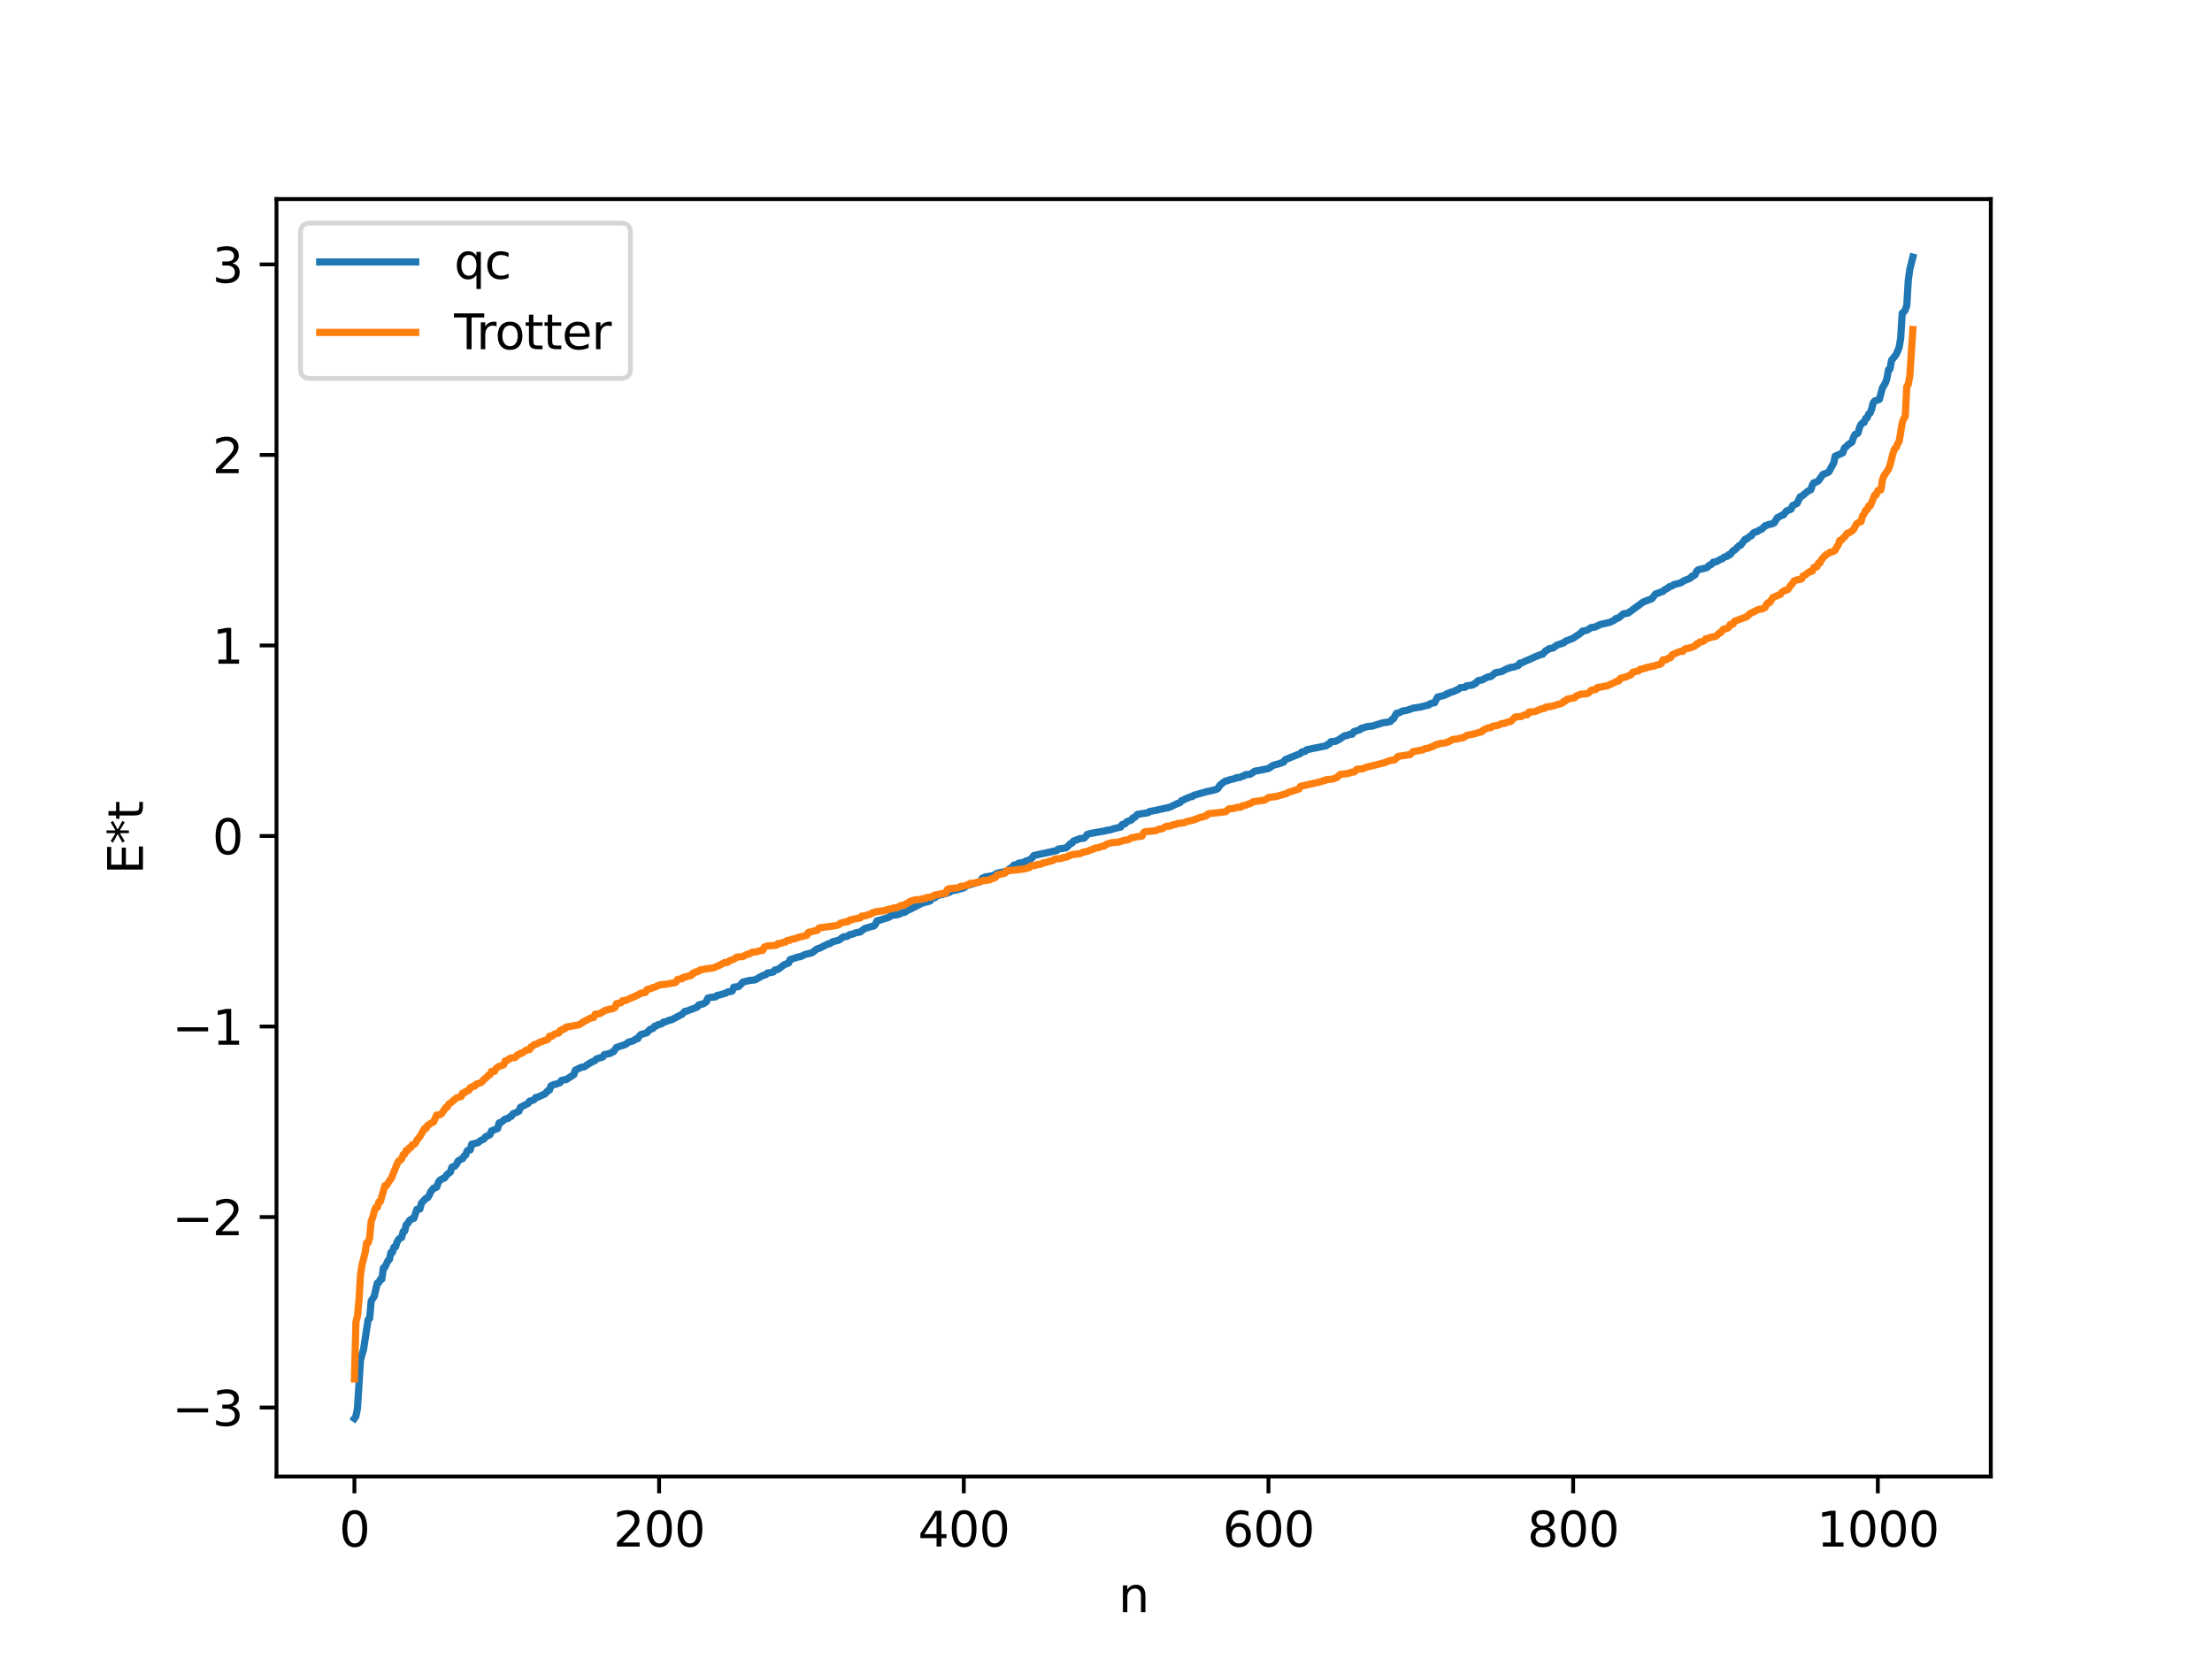 <?xml version="1.0" encoding="utf-8" standalone="no"?>
<!DOCTYPE svg PUBLIC "-//W3C//DTD SVG 1.1//EN"
  "http://www.w3.org/Graphics/SVG/1.1/DTD/svg11.dtd">
<svg xmlns:xlink="http://www.w3.org/1999/xlink" width="460.8pt" height="345.6pt" viewBox="0 0 460.8 345.6" xmlns="http://www.w3.org/2000/svg" version="1.1">
 <defs>
  <style type="text/css">*{stroke-linejoin: round; stroke-linecap: butt}</style>
 </defs>
 <g id="figure_1">
  <g id="patch_1">
   <path d="M 0 345.6 
L 460.8 345.6 
L 460.8 0 
L 0 0 
z
" style="fill: #ffffff"/>
  </g>
  <g id="axes_1">
   <g id="patch_2">
    <path d="M 57.6 307.584 
L 414.72 307.584 
L 414.72 41.472 
L 57.6 41.472 
z
" style="fill: #ffffff"/>
   </g>
   <g id="matplotlib.axis_1">
    <g id="xtick_1">
     <g id="line2d_1">
      <defs>
       <path id="m976aea27b2" d="M 0 0 
L 0 3.5 
" style="stroke: #000000; stroke-width: 0.8"/>
      </defs>
      <g>
       <use xlink:href="#m976aea27b2" x="73.833" y="307.584" style="stroke: #000000; stroke-width: 0.8"/>
      </g>
     </g>
     <g id="text_1">
      <!-- 0 -->
      <g transform="translate(70.651 322.182) scale(0.1 -0.1)">
       <defs>
        <path id="DejaVuSans-30" d="M 2034 4250 
Q 1547 4250 1301 3770 
Q 1056 3291 1056 2328 
Q 1056 1369 1301 889 
Q 1547 409 2034 409 
Q 2525 409 2770 889 
Q 3016 1369 3016 2328 
Q 3016 3291 2770 3770 
Q 2525 4250 2034 4250 
z
M 2034 4750 
Q 2819 4750 3233 4129 
Q 3647 3509 3647 2328 
Q 3647 1150 3233 529 
Q 2819 -91 2034 -91 
Q 1250 -91 836 529 
Q 422 1150 422 2328 
Q 422 3509 836 4129 
Q 1250 4750 2034 4750 
z
" transform="scale(0.016)"/>
       </defs>
       <use xlink:href="#DejaVuSans-30"/>
      </g>
     </g>
    </g>
    <g id="xtick_2">
     <g id="line2d_2">
      <g>
       <use xlink:href="#m976aea27b2" x="137.304" y="307.584" style="stroke: #000000; stroke-width: 0.8"/>
      </g>
     </g>
     <g id="text_2">
      <!-- 200 -->
      <g transform="translate(127.76 322.182) scale(0.1 -0.1)">
       <defs>
        <path id="DejaVuSans-32" d="M 1228 531 
L 3431 531 
L 3431 0 
L 469 0 
L 469 531 
Q 828 903 1448 1529 
Q 2069 2156 2228 2338 
Q 2531 2678 2651 2914 
Q 2772 3150 2772 3378 
Q 2772 3750 2511 3984 
Q 2250 4219 1831 4219 
Q 1534 4219 1204 4116 
Q 875 4013 500 3803 
L 500 4441 
Q 881 4594 1212 4672 
Q 1544 4750 1819 4750 
Q 2544 4750 2975 4387 
Q 3406 4025 3406 3419 
Q 3406 3131 3298 2873 
Q 3191 2616 2906 2266 
Q 2828 2175 2409 1742 
Q 1991 1309 1228 531 
z
" transform="scale(0.016)"/>
       </defs>
       <use xlink:href="#DejaVuSans-32"/>
       <use xlink:href="#DejaVuSans-30" x="63.623"/>
       <use xlink:href="#DejaVuSans-30" x="127.246"/>
      </g>
     </g>
    </g>
    <g id="xtick_3">
     <g id="line2d_3">
      <g>
       <use xlink:href="#m976aea27b2" x="200.775" y="307.584" style="stroke: #000000; stroke-width: 0.8"/>
      </g>
     </g>
     <g id="text_3">
      <!-- 400 -->
      <g transform="translate(191.231 322.182) scale(0.1 -0.1)">
       <defs>
        <path id="DejaVuSans-34" d="M 2419 4116 
L 825 1625 
L 2419 1625 
L 2419 4116 
z
M 2253 4666 
L 3047 4666 
L 3047 1625 
L 3713 1625 
L 3713 1100 
L 3047 1100 
L 3047 0 
L 2419 0 
L 2419 1100 
L 313 1100 
L 313 1709 
L 2253 4666 
z
" transform="scale(0.016)"/>
       </defs>
       <use xlink:href="#DejaVuSans-34"/>
       <use xlink:href="#DejaVuSans-30" x="63.623"/>
       <use xlink:href="#DejaVuSans-30" x="127.246"/>
      </g>
     </g>
    </g>
    <g id="xtick_4">
     <g id="line2d_4">
      <g>
       <use xlink:href="#m976aea27b2" x="264.246" y="307.584" style="stroke: #000000; stroke-width: 0.8"/>
      </g>
     </g>
     <g id="text_4">
      <!-- 600 -->
      <g transform="translate(254.702 322.182) scale(0.1 -0.1)">
       <defs>
        <path id="DejaVuSans-36" d="M 2113 2584 
Q 1688 2584 1439 2293 
Q 1191 2003 1191 1497 
Q 1191 994 1439 701 
Q 1688 409 2113 409 
Q 2538 409 2786 701 
Q 3034 994 3034 1497 
Q 3034 2003 2786 2293 
Q 2538 2584 2113 2584 
z
M 3366 4563 
L 3366 3988 
Q 3128 4100 2886 4159 
Q 2644 4219 2406 4219 
Q 1781 4219 1451 3797 
Q 1122 3375 1075 2522 
Q 1259 2794 1537 2939 
Q 1816 3084 2150 3084 
Q 2853 3084 3261 2657 
Q 3669 2231 3669 1497 
Q 3669 778 3244 343 
Q 2819 -91 2113 -91 
Q 1303 -91 875 529 
Q 447 1150 447 2328 
Q 447 3434 972 4092 
Q 1497 4750 2381 4750 
Q 2619 4750 2861 4703 
Q 3103 4656 3366 4563 
z
" transform="scale(0.016)"/>
       </defs>
       <use xlink:href="#DejaVuSans-36"/>
       <use xlink:href="#DejaVuSans-30" x="63.623"/>
       <use xlink:href="#DejaVuSans-30" x="127.246"/>
      </g>
     </g>
    </g>
    <g id="xtick_5">
     <g id="line2d_5">
      <g>
       <use xlink:href="#m976aea27b2" x="327.717" y="307.584" style="stroke: #000000; stroke-width: 0.8"/>
      </g>
     </g>
     <g id="text_5">
      <!-- 800 -->
      <g transform="translate(318.173 322.182) scale(0.1 -0.1)">
       <defs>
        <path id="DejaVuSans-38" d="M 2034 2216 
Q 1584 2216 1326 1975 
Q 1069 1734 1069 1313 
Q 1069 891 1326 650 
Q 1584 409 2034 409 
Q 2484 409 2743 651 
Q 3003 894 3003 1313 
Q 3003 1734 2745 1975 
Q 2488 2216 2034 2216 
z
M 1403 2484 
Q 997 2584 770 2862 
Q 544 3141 544 3541 
Q 544 4100 942 4425 
Q 1341 4750 2034 4750 
Q 2731 4750 3128 4425 
Q 3525 4100 3525 3541 
Q 3525 3141 3298 2862 
Q 3072 2584 2669 2484 
Q 3125 2378 3379 2068 
Q 3634 1759 3634 1313 
Q 3634 634 3220 271 
Q 2806 -91 2034 -91 
Q 1263 -91 848 271 
Q 434 634 434 1313 
Q 434 1759 690 2068 
Q 947 2378 1403 2484 
z
M 1172 3481 
Q 1172 3119 1398 2916 
Q 1625 2713 2034 2713 
Q 2441 2713 2670 2916 
Q 2900 3119 2900 3481 
Q 2900 3844 2670 4047 
Q 2441 4250 2034 4250 
Q 1625 4250 1398 4047 
Q 1172 3844 1172 3481 
z
" transform="scale(0.016)"/>
       </defs>
       <use xlink:href="#DejaVuSans-38"/>
       <use xlink:href="#DejaVuSans-30" x="63.623"/>
       <use xlink:href="#DejaVuSans-30" x="127.246"/>
      </g>
     </g>
    </g>
    <g id="xtick_6">
     <g id="line2d_6">
      <g>
       <use xlink:href="#m976aea27b2" x="391.188" y="307.584" style="stroke: #000000; stroke-width: 0.8"/>
      </g>
     </g>
     <g id="text_6">
      <!-- 1000 -->
      <g transform="translate(378.463 322.182) scale(0.1 -0.1)">
       <defs>
        <path id="DejaVuSans-31" d="M 794 531 
L 1825 531 
L 1825 4091 
L 703 3866 
L 703 4441 
L 1819 4666 
L 2450 4666 
L 2450 531 
L 3481 531 
L 3481 0 
L 794 0 
L 794 531 
z
" transform="scale(0.016)"/>
       </defs>
       <use xlink:href="#DejaVuSans-31"/>
       <use xlink:href="#DejaVuSans-30" x="63.623"/>
       <use xlink:href="#DejaVuSans-30" x="127.246"/>
       <use xlink:href="#DejaVuSans-30" x="190.869"/>
      </g>
     </g>
    </g>
    <g id="text_7">
     <!-- n -->
     <g transform="translate(232.991 335.861) scale(0.1 -0.1)">
      <defs>
       <path id="DejaVuSans-6e" d="M 3513 2113 
L 3513 0 
L 2938 0 
L 2938 2094 
Q 2938 2591 2744 2837 
Q 2550 3084 2163 3084 
Q 1697 3084 1428 2787 
Q 1159 2491 1159 1978 
L 1159 0 
L 581 0 
L 581 3500 
L 1159 3500 
L 1159 2956 
Q 1366 3272 1645 3428 
Q 1925 3584 2291 3584 
Q 2894 3584 3203 3211 
Q 3513 2838 3513 2113 
z
" transform="scale(0.016)"/>
      </defs>
      <use xlink:href="#DejaVuSans-6e"/>
     </g>
    </g>
   </g>
   <g id="matplotlib.axis_2">
    <g id="ytick_1">
     <g id="line2d_7">
      <defs>
       <path id="m77cc14ac83" d="M 0 0 
L -3.5 0 
" style="stroke: #000000; stroke-width: 0.8"/>
      </defs>
      <g>
       <use xlink:href="#m77cc14ac83" x="57.6" y="293.217" style="stroke: #000000; stroke-width: 0.8"/>
      </g>
     </g>
     <g id="text_8">
      <!-- −3 -->
      <g transform="translate(35.858 297.016) scale(0.1 -0.1)">
       <defs>
        <path id="DejaVuSans-2212" d="M 678 2272 
L 4684 2272 
L 4684 1741 
L 678 1741 
L 678 2272 
z
" transform="scale(0.016)"/>
        <path id="DejaVuSans-33" d="M 2597 2516 
Q 3050 2419 3304 2112 
Q 3559 1806 3559 1356 
Q 3559 666 3084 287 
Q 2609 -91 1734 -91 
Q 1441 -91 1130 -33 
Q 819 25 488 141 
L 488 750 
Q 750 597 1062 519 
Q 1375 441 1716 441 
Q 2309 441 2620 675 
Q 2931 909 2931 1356 
Q 2931 1769 2642 2001 
Q 2353 2234 1838 2234 
L 1294 2234 
L 1294 2753 
L 1863 2753 
Q 2328 2753 2575 2939 
Q 2822 3125 2822 3475 
Q 2822 3834 2567 4026 
Q 2313 4219 1838 4219 
Q 1578 4219 1281 4162 
Q 984 4106 628 3988 
L 628 4550 
Q 988 4650 1302 4700 
Q 1616 4750 1894 4750 
Q 2613 4750 3031 4423 
Q 3450 4097 3450 3541 
Q 3450 3153 3228 2886 
Q 3006 2619 2597 2516 
z
" transform="scale(0.016)"/>
       </defs>
       <use xlink:href="#DejaVuSans-2212"/>
       <use xlink:href="#DejaVuSans-33" x="83.789"/>
      </g>
     </g>
    </g>
    <g id="ytick_2">
     <g id="line2d_8">
      <g>
       <use xlink:href="#m77cc14ac83" x="57.6" y="253.527" style="stroke: #000000; stroke-width: 0.8"/>
      </g>
     </g>
     <g id="text_9">
      <!-- −2 -->
      <g transform="translate(35.858 257.327) scale(0.1 -0.1)">
       <use xlink:href="#DejaVuSans-2212"/>
       <use xlink:href="#DejaVuSans-32" x="83.789"/>
      </g>
     </g>
    </g>
    <g id="ytick_3">
     <g id="line2d_9">
      <g>
       <use xlink:href="#m77cc14ac83" x="57.6" y="213.838" style="stroke: #000000; stroke-width: 0.8"/>
      </g>
     </g>
     <g id="text_10">
      <!-- −1 -->
      <g transform="translate(35.858 217.637) scale(0.1 -0.1)">
       <use xlink:href="#DejaVuSans-2212"/>
       <use xlink:href="#DejaVuSans-31" x="83.789"/>
      </g>
     </g>
    </g>
    <g id="ytick_4">
     <g id="line2d_10">
      <g>
       <use xlink:href="#m77cc14ac83" x="57.6" y="174.149" style="stroke: #000000; stroke-width: 0.8"/>
      </g>
     </g>
     <g id="text_11">
      <!-- 0 -->
      <g transform="translate(44.237 177.948) scale(0.1 -0.1)">
       <use xlink:href="#DejaVuSans-30"/>
      </g>
     </g>
    </g>
    <g id="ytick_5">
     <g id="line2d_11">
      <g>
       <use xlink:href="#m77cc14ac83" x="57.6" y="134.459" style="stroke: #000000; stroke-width: 0.8"/>
      </g>
     </g>
     <g id="text_12">
      <!-- 1 -->
      <g transform="translate(44.237 138.259) scale(0.1 -0.1)">
       <use xlink:href="#DejaVuSans-31"/>
      </g>
     </g>
    </g>
    <g id="ytick_6">
     <g id="line2d_12">
      <g>
       <use xlink:href="#m77cc14ac83" x="57.6" y="94.77" style="stroke: #000000; stroke-width: 0.8"/>
      </g>
     </g>
     <g id="text_13">
      <!-- 2 -->
      <g transform="translate(44.237 98.569) scale(0.1 -0.1)">
       <use xlink:href="#DejaVuSans-32"/>
      </g>
     </g>
    </g>
    <g id="ytick_7">
     <g id="line2d_13">
      <g>
       <use xlink:href="#m77cc14ac83" x="57.6" y="55.08" style="stroke: #000000; stroke-width: 0.8"/>
      </g>
     </g>
     <g id="text_14">
      <!-- 3 -->
      <g transform="translate(44.237 58.88) scale(0.1 -0.1)">
       <use xlink:href="#DejaVuSans-33"/>
      </g>
     </g>
    </g>
    <g id="text_15">
     <!-- E*t -->
     <g transform="translate(29.778 182.148) rotate(-90) scale(0.1 -0.1)">
      <defs>
       <path id="DejaVuSans-45" d="M 628 4666 
L 3578 4666 
L 3578 4134 
L 1259 4134 
L 1259 2753 
L 3481 2753 
L 3481 2222 
L 1259 2222 
L 1259 531 
L 3634 531 
L 3634 0 
L 628 0 
L 628 4666 
z
" transform="scale(0.016)"/>
       <path id="DejaVuSans-2a" d="M 3009 3897 
L 1888 3291 
L 3009 2681 
L 2828 2375 
L 1778 3009 
L 1778 1831 
L 1422 1831 
L 1422 3009 
L 372 2375 
L 191 2681 
L 1313 3291 
L 191 3897 
L 372 4206 
L 1422 3572 
L 1422 4750 
L 1778 4750 
L 1778 3572 
L 2828 4206 
L 3009 3897 
z
" transform="scale(0.016)"/>
       <path id="DejaVuSans-74" d="M 1172 4494 
L 1172 3500 
L 2356 3500 
L 2356 3053 
L 1172 3053 
L 1172 1153 
Q 1172 725 1289 603 
Q 1406 481 1766 481 
L 2356 481 
L 2356 0 
L 1766 0 
Q 1100 0 847 248 
Q 594 497 594 1153 
L 594 3053 
L 172 3053 
L 172 3500 
L 594 3500 
L 594 4494 
L 1172 4494 
z
" transform="scale(0.016)"/>
      </defs>
      <use xlink:href="#DejaVuSans-45"/>
      <use xlink:href="#DejaVuSans-2a" x="63.184"/>
      <use xlink:href="#DejaVuSans-74" x="113.184"/>
     </g>
    </g>
   </g>
   <g id="line2d_14">
    <path d="M 73.833 295.488 
L 74.15 295.033 
L 74.467 293.357 
L 75.102 283.271 
L 75.737 281.103 
L 76.689 274.885 
L 77.006 274.644 
L 77.324 271.027 
L 77.958 270.051 
L 78.593 267.301 
L 78.91 267.202 
L 79.228 266.525 
L 79.545 266.492 
L 79.862 264.126 
L 80.18 263.994 
L 80.815 262.625 
L 81.132 262.357 
L 81.449 260.9 
L 81.767 260.864 
L 82.084 259.798 
L 82.401 259.742 
L 82.719 258.739 
L 83.036 258.18 
L 83.353 257.913 
L 83.671 257.799 
L 83.988 256.566 
L 84.305 256.45 
L 84.623 255.116 
L 84.94 254.892 
L 85.258 254.279 
L 85.892 253.837 
L 86.21 253.812 
L 86.844 251.932 
L 87.479 251.857 
L 87.796 250.623 
L 88.748 249.621 
L 89.066 249.53 
L 89.383 249.061 
L 89.7 248.305 
L 90.335 247.497 
L 90.653 247.468 
L 90.97 247.304 
L 91.287 246.379 
L 91.605 245.884 
L 92.239 245.511 
L 92.557 245.444 
L 93.191 244.6 
L 93.826 244.17 
L 94.143 243.131 
L 94.778 242.919 
L 95.096 242.538 
L 95.413 241.886 
L 96.048 241.469 
L 96.365 241.371 
L 96.682 240.833 
L 97 240.631 
L 97.317 239.741 
L 97.634 239.555 
L 97.952 239.553 
L 98.269 238.355 
L 99.539 238.054 
L 100.173 237.571 
L 100.808 237.294 
L 101.125 236.83 
L 102.077 236.377 
L 102.395 235.575 
L 103.664 235.096 
L 103.981 233.911 
L 104.299 233.889 
L 105.251 233.101 
L 105.886 232.96 
L 106.203 232.65 
L 106.52 232.545 
L 106.838 232.045 
L 107.79 231.632 
L 108.107 231.482 
L 108.424 230.674 
L 110.011 229.853 
L 110.329 229.394 
L 110.963 229.222 
L 111.281 229.06 
L 111.598 228.616 
L 111.915 228.605 
L 113.502 227.888 
L 114.137 227.215 
L 114.454 227.098 
L 114.772 226.216 
L 115.406 225.903 
L 115.724 225.89 
L 116.676 225.541 
L 116.993 225.051 
L 117.628 224.93 
L 117.945 224.9 
L 119.532 223.871 
L 119.849 222.936 
L 121.119 222.326 
L 121.753 222.224 
L 122.388 221.773 
L 123.023 221.382 
L 123.975 220.928 
L 124.292 220.574 
L 125.562 220.197 
L 125.879 219.702 
L 127.148 219.429 
L 127.466 219.177 
L 127.783 219.105 
L 128.418 218.209 
L 130.322 217.569 
L 130.957 217.089 
L 131.909 216.823 
L 132.543 216.401 
L 132.861 216.378 
L 133.178 215.824 
L 133.496 215.514 
L 134.765 215.139 
L 135.4 214.441 
L 136.034 214.235 
L 136.352 213.783 
L 136.669 213.751 
L 136.986 213.503 
L 137.621 213.347 
L 137.939 213.223 
L 138.256 212.901 
L 138.573 212.88 
L 139.525 212.493 
L 139.843 212.47 
L 142.064 211.299 
L 142.699 210.667 
L 143.016 210.649 
L 145.238 209.803 
L 145.555 209.342 
L 146.507 209.11 
L 147.142 208.698 
L 147.459 207.911 
L 148.094 207.764 
L 149.046 207.678 
L 149.363 207.381 
L 149.998 207.244 
L 151.267 206.853 
L 151.585 206.635 
L 152.22 206.544 
L 152.537 206.456 
L 152.854 205.644 
L 153.806 205.536 
L 154.124 205.293 
L 154.758 204.59 
L 156.028 204.266 
L 157.297 204.125 
L 158.884 203.236 
L 159.519 203.05 
L 159.836 202.711 
L 160.788 202.552 
L 161.105 202.476 
L 161.423 202.07 
L 162.058 201.961 
L 163.327 200.977 
L 164.279 200.615 
L 164.596 199.9 
L 166.183 199.381 
L 166.818 199.255 
L 167.77 198.809 
L 169.039 198.515 
L 169.357 198.341 
L 169.991 197.821 
L 170.309 197.622 
L 170.626 197.578 
L 172.53 196.619 
L 172.848 196.59 
L 173.482 196.17 
L 174.752 195.852 
L 175.704 195.158 
L 176.339 195.107 
L 176.656 194.974 
L 176.973 194.71 
L 177.608 194.6 
L 178.243 194.321 
L 179.195 194.146 
L 180.147 193.423 
L 181.734 192.955 
L 182.051 192.896 
L 182.368 192.567 
L 182.686 191.826 
L 183.32 191.679 
L 185.224 191.068 
L 185.542 190.749 
L 187.129 190.515 
L 188.081 190.078 
L 188.398 190.074 
L 188.715 189.897 
L 189.033 189.57 
L 189.35 189.54 
L 192.206 188.081 
L 192.524 188.043 
L 192.841 187.881 
L 193.158 187.878 
L 193.793 187.657 
L 194.11 187.166 
L 194.745 187.006 
L 195.062 186.664 
L 196.015 186.359 
L 196.332 186.349 
L 196.967 186.117 
L 197.284 186.085 
L 197.601 185.869 
L 197.919 185.824 
L 198.236 185.525 
L 198.871 185.485 
L 200.775 184.976 
L 201.41 184.489 
L 203.314 183.92 
L 204.266 183.668 
L 204.583 182.965 
L 205.218 182.688 
L 206.805 182.425 
L 207.757 181.9 
L 208.391 181.771 
L 209.978 181.438 
L 210.296 180.97 
L 210.613 180.854 
L 211.248 180.195 
L 211.882 180.068 
L 212.2 179.827 
L 212.834 179.698 
L 213.152 179.691 
L 213.786 179.319 
L 214.421 179.193 
L 215.056 178.647 
L 215.373 178.218 
L 220.134 177.187 
L 220.451 176.872 
L 222.038 176.642 
L 222.355 176.396 
L 222.99 175.756 
L 223.307 175.644 
L 223.624 175.213 
L 224.894 174.726 
L 225.846 174.579 
L 226.163 174.299 
L 226.481 173.823 
L 227.115 173.632 
L 228.702 173.349 
L 229.972 173.134 
L 230.606 172.965 
L 231.241 172.886 
L 232.193 172.584 
L 233.462 172.297 
L 233.78 171.758 
L 234.415 171.595 
L 234.732 171.174 
L 235.684 170.835 
L 236.001 170.38 
L 236.319 170.315 
L 236.953 169.648 
L 239.175 169.302 
L 239.492 169.041 
L 240.127 168.937 
L 243.618 168.184 
L 245.205 167.417 
L 245.839 167.187 
L 246.157 166.759 
L 246.474 166.686 
L 247.109 166.329 
L 247.426 166.254 
L 248.061 165.959 
L 248.378 165.939 
L 248.696 165.672 
L 251.234 164.951 
L 253.139 164.521 
L 253.456 164.419 
L 253.773 164.187 
L 254.091 163.608 
L 255.043 162.838 
L 255.36 162.68 
L 255.677 162.659 
L 255.995 162.486 
L 257.264 162.194 
L 257.581 161.993 
L 258.216 161.973 
L 258.851 161.693 
L 259.168 161.637 
L 259.486 161.361 
L 260.438 161.302 
L 261.39 160.657 
L 262.024 160.54 
L 264.246 160.101 
L 265.198 159.435 
L 266.15 159.184 
L 267.42 158.755 
L 267.737 158.249 
L 270.91 156.969 
L 271.228 156.629 
L 271.862 156.543 
L 272.18 156.195 
L 273.767 155.865 
L 276.305 155.351 
L 276.623 155.021 
L 276.94 154.976 
L 277.258 154.506 
L 278.21 154.425 
L 278.844 154.118 
L 280.114 153.263 
L 280.748 153.191 
L 281.066 152.992 
L 281.7 152.94 
L 282.018 152.423 
L 283.287 152.024 
L 283.605 151.682 
L 283.922 151.672 
L 284.557 151.416 
L 285.191 151.313 
L 285.826 151.265 
L 288.048 150.582 
L 289 150.45 
L 289.634 150.31 
L 289.952 149.907 
L 290.269 149.758 
L 290.904 148.599 
L 291.221 148.585 
L 291.856 148.285 
L 292.173 148.127 
L 293.125 147.959 
L 294.395 147.519 
L 295.981 147.269 
L 297.251 146.931 
L 297.568 146.898 
L 297.886 146.619 
L 298.52 146.422 
L 298.838 146.408 
L 299.472 145.216 
L 301.059 144.8 
L 301.377 144.527 
L 301.694 144.498 
L 302.011 144.276 
L 302.963 144.004 
L 303.281 143.794 
L 303.598 143.721 
L 304.233 143.247 
L 305.185 143.178 
L 305.502 142.875 
L 306.772 142.704 
L 307.089 142.436 
L 307.406 142.382 
L 307.724 141.955 
L 308.041 141.728 
L 308.676 141.673 
L 309.945 141.019 
L 310.58 140.938 
L 311.532 140.143 
L 312.801 139.91 
L 313.753 139.403 
L 314.071 139.241 
L 314.388 139.215 
L 314.705 139.011 
L 315.34 138.979 
L 315.975 138.717 
L 316.292 138.649 
L 316.61 138.142 
L 316.927 138.142 
L 317.879 137.663 
L 318.514 137.416 
L 319.783 136.826 
L 321.053 136.326 
L 321.37 136.288 
L 322.005 135.563 
L 322.322 135.454 
L 322.639 135.164 
L 323.274 135.033 
L 323.591 134.976 
L 324.226 134.441 
L 325.813 133.879 
L 326.13 133.557 
L 326.765 133.336 
L 327.717 132.95 
L 329.304 131.878 
L 329.621 131.489 
L 330.256 131.369 
L 330.573 131.301 
L 331.525 130.71 
L 332.16 130.654 
L 333.429 130.085 
L 335.334 129.652 
L 336.286 129.208 
L 336.603 128.848 
L 336.92 128.819 
L 337.238 128.672 
L 338.19 127.865 
L 339.142 127.728 
L 342.315 125.407 
L 343.585 124.916 
L 343.902 124.834 
L 344.22 124.601 
L 344.854 123.756 
L 346.124 123.293 
L 346.441 123.191 
L 346.758 122.852 
L 347.393 122.544 
L 347.71 122.248 
L 348.345 122.051 
L 348.662 121.793 
L 349.932 121.48 
L 350.249 121.344 
L 350.884 120.929 
L 351.519 120.709 
L 352.153 120.424 
L 352.471 120.024 
L 352.788 119.97 
L 353.105 119.737 
L 353.423 119.039 
L 353.74 118.704 
L 355.01 118.409 
L 355.644 118.214 
L 355.962 117.838 
L 356.596 117.521 
L 356.914 117.106 
L 357.548 117.017 
L 358.5 116.465 
L 358.818 116.391 
L 359.135 116.079 
L 359.77 115.903 
L 360.087 115.563 
L 360.405 115.549 
L 361.039 114.721 
L 361.357 114.605 
L 362.309 113.641 
L 362.626 113.551 
L 363.578 112.303 
L 363.896 112.278 
L 364.53 111.696 
L 364.848 111.606 
L 365.165 111.135 
L 365.482 110.884 
L 366.117 110.703 
L 366.434 110.473 
L 367.069 110.191 
L 367.704 109.511 
L 368.021 109.474 
L 368.339 109.283 
L 369.291 109.088 
L 369.608 108.913 
L 370.243 107.849 
L 370.877 107.54 
L 371.195 107.32 
L 371.512 107.274 
L 372.147 106.45 
L 372.781 106.205 
L 373.099 106.079 
L 373.416 105.332 
L 374.368 104.866 
L 375.003 103.502 
L 375.32 103.403 
L 376.59 102.338 
L 377.224 102.025 
L 377.542 101.052 
L 377.859 100.563 
L 378.177 100.522 
L 378.811 100.165 
L 379.763 98.82 
L 380.715 98.464 
L 381.033 98.246 
L 381.667 97.012 
L 381.985 96.502 
L 382.302 95.027 
L 383.254 94.626 
L 383.889 94.326 
L 384.206 93.388 
L 385.158 92.511 
L 385.793 92.108 
L 386.11 91.124 
L 386.428 90.513 
L 386.745 90.416 
L 387.062 90.193 
L 387.38 89.032 
L 387.697 88.402 
L 388.015 88.06 
L 388.332 88.007 
L 388.649 87.147 
L 388.967 87.052 
L 389.284 86.218 
L 389.601 86.006 
L 389.919 85.132 
L 390.236 83.895 
L 390.553 83.52 
L 391.188 83.327 
L 391.505 83.203 
L 392.14 80.82 
L 392.775 79.762 
L 393.092 78.783 
L 393.41 77.013 
L 393.727 76.856 
L 394.044 75.039 
L 394.996 73.881 
L 395.631 72.35 
L 395.948 70.445 
L 396.266 65.24 
L 396.583 65.018 
L 396.9 64.562 
L 397.218 63.633 
L 397.535 58.31 
L 397.853 56.086 
L 398.487 53.568 
L 398.487 53.568 
" clip-path="url(#pe6c48d58b4)" style="fill: none; stroke: #1f77b4; stroke-width: 1.5; stroke-linecap: square"/>
   </g>
   <g id="line2d_15">
    <path d="M 73.833 287.263 
L 74.15 275.357 
L 74.467 274.191 
L 74.785 270.809 
L 75.102 265.54 
L 75.42 263.45 
L 76.054 261.012 
L 76.372 258.902 
L 76.689 258.902 
L 77.006 257.854 
L 77.324 254.404 
L 77.641 253.633 
L 77.958 252.353 
L 78.276 251.543 
L 78.593 251.543 
L 78.91 250.377 
L 79.228 250.337 
L 80.18 246.995 
L 80.497 246.995 
L 81.132 245.947 
L 81.449 245.623 
L 82.719 242.497 
L 83.036 241.872 
L 83.353 241.727 
L 83.671 241.428 
L 83.988 240.527 
L 84.305 240.446 
L 84.623 239.636 
L 84.94 239.636 
L 85.258 239.124 
L 85.575 239.061 
L 85.892 238.471 
L 86.21 238.43 
L 86.527 238.166 
L 86.844 237.546 
L 87.479 236.745 
L 88.431 235.088 
L 88.748 235.088 
L 89.066 234.473 
L 89.7 234.04 
L 90.335 233.716 
L 90.97 232.277 
L 91.605 232.239 
L 91.922 232.079 
L 92.874 230.711 
L 93.191 230.591 
L 93.509 229.966 
L 93.826 229.82 
L 95.096 228.705 
L 96.048 228.433 
L 96.365 227.729 
L 96.682 227.729 
L 97 227.374 
L 97.634 227.155 
L 97.952 226.564 
L 98.269 226.523 
L 98.586 226.26 
L 98.904 226.253 
L 99.221 225.854 
L 100.173 225.533 
L 100.491 225.292 
L 100.808 224.838 
L 101.125 224.655 
L 101.76 223.986 
L 102.077 223.886 
L 102.395 223.193 
L 103.029 223.181 
L 103.347 222.566 
L 103.981 222.133 
L 104.616 221.953 
L 104.934 221.809 
L 105.251 220.99 
L 105.886 220.79 
L 106.203 220.495 
L 106.52 220.371 
L 107.155 220.332 
L 107.472 220.173 
L 107.79 219.732 
L 108.107 219.676 
L 108.424 219.442 
L 108.742 219.381 
L 109.694 218.723 
L 110.329 218.648 
L 110.646 218.059 
L 110.963 217.913 
L 111.281 217.615 
L 111.598 217.59 
L 112.55 217.079 
L 114.137 216.526 
L 114.454 215.86 
L 115.089 215.823 
L 115.406 215.467 
L 116.041 215.248 
L 116.358 215.222 
L 116.676 214.657 
L 116.993 214.616 
L 117.31 214.353 
L 117.628 214.346 
L 117.945 213.947 
L 118.58 213.867 
L 119.215 213.732 
L 120.484 213.513 
L 120.801 213.385 
L 121.436 212.931 
L 123.023 212.079 
L 123.658 211.98 
L 123.975 211.286 
L 124.927 211.172 
L 126.196 210.418 
L 126.514 210.401 
L 126.831 210.247 
L 127.466 210.178 
L 128.1 209.902 
L 128.418 209.083 
L 129.053 208.957 
L 129.37 208.883 
L 129.687 208.464 
L 130.322 208.425 
L 131.591 207.825 
L 131.909 207.769 
L 132.226 207.535 
L 132.543 207.474 
L 132.861 207.222 
L 133.178 207.137 
L 133.496 206.897 
L 134.448 206.742 
L 134.765 206.152 
L 135.717 205.898 
L 136.034 205.708 
L 136.352 205.683 
L 137.304 205.201 
L 138.891 205.012 
L 139.843 204.825 
L 140.477 204.726 
L 140.795 204.619 
L 141.112 204.053 
L 141.747 203.916 
L 142.064 203.916 
L 142.381 203.567 
L 142.699 203.56 
L 143.334 203.341 
L 143.968 203.241 
L 144.286 202.75 
L 144.603 202.709 
L 144.92 202.446 
L 145.238 202.44 
L 145.555 202.315 
L 145.872 202.04 
L 146.507 201.96 
L 147.142 201.825 
L 148.729 201.607 
L 149.998 201.025 
L 150.95 200.503 
L 151.585 200.484 
L 151.902 200.172 
L 152.854 199.839 
L 153.489 199.38 
L 154.758 199.265 
L 155.71 198.773 
L 156.028 198.752 
L 156.662 198.366 
L 157.615 198.271 
L 158.249 198.057 
L 158.884 197.996 
L 159.201 197.296 
L 159.836 197.063 
L 161.105 196.976 
L 161.74 196.9 
L 162.058 196.557 
L 162.692 196.519 
L 163.327 196.274 
L 163.644 196.253 
L 163.962 195.924 
L 164.596 195.862 
L 164.914 195.661 
L 165.548 195.567 
L 166.183 195.315 
L 168.087 194.835 
L 168.405 194.245 
L 170.309 193.776 
L 170.626 193.303 
L 171.578 193.174 
L 174.117 192.819 
L 174.752 192.645 
L 175.069 192.315 
L 176.339 192.009 
L 176.656 192.009 
L 176.973 191.66 
L 177.291 191.653 
L 177.925 191.434 
L 179.195 191.228 
L 179.512 190.843 
L 180.464 190.746 
L 180.781 190.539 
L 181.099 190.533 
L 181.416 190.408 
L 181.734 190.133 
L 182.051 190.109 
L 182.368 189.946 
L 184.272 189.7 
L 184.907 189.467 
L 185.859 189.275 
L 186.177 189.126 
L 186.811 189.109 
L 187.763 188.596 
L 188.398 188.578 
L 188.715 188.265 
L 189.033 188.169 
L 189.667 187.731 
L 190.62 187.461 
L 191.889 187.351 
L 192.206 187.198 
L 192.841 187.158 
L 193.158 186.944 
L 194.11 186.845 
L 194.745 186.433 
L 195.38 186.365 
L 195.697 186.232 
L 196.967 186.089 
L 197.284 185.389 
L 197.601 185.156 
L 199.188 184.994 
L 199.505 184.962 
L 200.14 184.65 
L 200.775 184.612 
L 201.41 184.367 
L 201.727 184.346 
L 202.044 184.026 
L 203.314 183.955 
L 203.631 183.754 
L 204.266 183.66 
L 204.583 183.479 
L 205.535 183.37 
L 206.17 183.281 
L 206.805 182.963 
L 207.122 182.928 
L 207.439 182.716 
L 207.757 182.257 
L 209.343 181.894 
L 209.661 181.396 
L 211.565 181.235 
L 213.469 180.993 
L 214.421 180.738 
L 214.739 180.408 
L 215.373 180.305 
L 215.691 180.286 
L 216.008 180.102 
L 216.643 180.048 
L 216.96 179.983 
L 217.277 179.753 
L 217.912 179.666 
L 218.547 179.428 
L 219.181 179.321 
L 219.816 178.937 
L 221.086 178.84 
L 221.403 178.665 
L 222.355 178.501 
L 222.672 178.227 
L 222.99 178.203 
L 223.307 178.039 
L 224.894 177.835 
L 225.211 177.756 
L 225.529 177.56 
L 226.481 177.368 
L 227.433 176.972 
L 227.75 176.904 
L 228.067 176.689 
L 229.02 176.541 
L 229.337 176.358 
L 229.972 176.262 
L 230.606 175.824 
L 231.558 175.554 
L 232.828 175.444 
L 233.462 175.291 
L 234.097 175.067 
L 235.049 174.938 
L 235.684 174.526 
L 236.319 174.458 
L 236.636 174.325 
L 237.905 174.182 
L 238.223 173.482 
L 238.54 173.249 
L 240.762 173.055 
L 241.396 172.743 
L 242.031 172.673 
L 242.983 172.119 
L 243.935 172.048 
L 244.253 171.847 
L 244.887 171.753 
L 245.205 171.572 
L 246.157 171.463 
L 246.791 171.374 
L 247.109 171.177 
L 248.696 170.809 
L 249.965 170.292 
L 250.6 170.178 
L 250.917 170.007 
L 251.234 169.987 
L 251.552 169.624 
L 251.869 169.483 
L 253.139 169.361 
L 255.36 169.086 
L 255.995 168.501 
L 257.264 168.379 
L 257.581 168.195 
L 258.534 168.141 
L 258.851 167.847 
L 259.486 167.759 
L 260.12 167.477 
L 260.438 167.415 
L 261.072 167.009 
L 261.707 166.933 
L 262.977 166.725 
L 263.294 166.719 
L 263.611 166.595 
L 264.246 166.132 
L 265.833 165.928 
L 268.054 165.296 
L 268.372 165.065 
L 269.324 164.782 
L 270.593 164.355 
L 270.91 163.814 
L 275.353 162.791 
L 275.671 162.619 
L 275.988 162.608 
L 276.305 162.419 
L 277.575 162.312 
L 278.527 161.955 
L 279.162 161.33 
L 279.796 161.258 
L 280.748 161.149 
L 281.7 160.836 
L 282.018 160.836 
L 282.335 160.664 
L 282.653 160.246 
L 283.922 160.142 
L 284.557 159.847 
L 288.365 158.902 
L 289.317 158.5 
L 290.586 158.271 
L 291.221 157.576 
L 292.173 157.429 
L 293.76 157.198 
L 294.395 156.567 
L 296.299 156.235 
L 296.934 155.94 
L 297.568 155.853 
L 298.203 155.57 
L 298.52 155.508 
L 299.155 155.102 
L 299.472 155.096 
L 300.107 154.853 
L 300.742 154.812 
L 301.377 154.675 
L 302.011 154.389 
L 302.646 154.045 
L 303.598 153.943 
L 304.233 153.747 
L 304.867 153.684 
L 305.502 153.216 
L 307.089 152.876 
L 308.041 152.604 
L 308.676 152.448 
L 308.993 152.081 
L 309.945 151.655 
L 310.58 151.571 
L 310.897 151.312 
L 312.167 151.066 
L 312.801 150.727 
L 313.436 150.689 
L 314.071 150.419 
L 314.705 150.304 
L 315.34 149.669 
L 315.658 149.358 
L 316.927 149.257 
L 317.562 148.93 
L 318.196 148.883 
L 318.514 148.339 
L 319.783 148.224 
L 320.418 147.94 
L 320.735 147.866 
L 321.053 147.65 
L 321.687 147.593 
L 322.005 147.306 
L 322.957 147.191 
L 323.909 146.953 
L 325.496 146.461 
L 325.813 146.063 
L 326.13 146.026 
L 326.448 145.67 
L 327.082 145.547 
L 328.034 145.353 
L 328.352 144.995 
L 329.304 144.608 
L 330.573 144.52 
L 330.891 144.375 
L 331.525 143.781 
L 332.16 143.664 
L 332.477 143.601 
L 332.795 143.195 
L 333.429 143.138 
L 334.381 142.928 
L 334.699 142.919 
L 336.92 141.895 
L 337.238 141.84 
L 337.555 141.309 
L 338.824 140.982 
L 339.777 140.542 
L 340.094 140.078 
L 341.363 139.723 
L 341.681 139.405 
L 342.315 139.345 
L 342.633 139.159 
L 342.95 139.153 
L 343.267 138.977 
L 343.585 138.96 
L 344.22 138.794 
L 344.537 138.782 
L 345.172 138.512 
L 345.806 138.397 
L 346.124 138.142 
L 346.441 137.451 
L 347.076 137.444 
L 347.71 137.023 
L 348.028 136.977 
L 348.345 136.398 
L 348.98 136.126 
L 349.932 135.726 
L 350.567 135.686 
L 350.884 135.284 
L 351.201 135.11 
L 351.836 135.046 
L 352.153 134.884 
L 352.471 134.859 
L 353.105 134.554 
L 353.423 134.156 
L 353.74 134.119 
L 354.058 133.763 
L 354.692 133.64 
L 355.01 133.472 
L 355.327 133.088 
L 355.962 132.929 
L 356.596 132.701 
L 357.231 132.613 
L 357.548 132.483 
L 358.183 131.864 
L 358.5 131.757 
L 358.818 131.289 
L 359.135 131.021 
L 359.453 131.013 
L 360.087 130.755 
L 360.405 130.115 
L 361.039 129.989 
L 361.357 129.403 
L 363.896 128.471 
L 364.53 127.841 
L 366.434 126.913 
L 367.069 126.875 
L 367.704 126.554 
L 368.021 125.865 
L 368.339 125.544 
L 368.656 125.538 
L 369.291 124.492 
L 369.925 124.22 
L 370.877 123.819 
L 371.195 123.377 
L 371.829 122.977 
L 372.147 122.952 
L 372.464 122.779 
L 373.099 121.856 
L 373.416 121.542 
L 373.734 121.022 
L 374.368 120.794 
L 375.003 120.706 
L 375.32 120.576 
L 375.638 119.957 
L 375.955 119.85 
L 376.907 119.114 
L 377.224 119.106 
L 377.542 118.955 
L 377.859 118.208 
L 378.494 118.082 
L 378.811 117.294 
L 379.129 117.283 
L 379.446 116.564 
L 380.398 115.574 
L 381.35 115.007 
L 381.667 114.981 
L 382.302 114.647 
L 382.62 113.958 
L 382.937 113.549 
L 383.254 112.585 
L 383.572 112.571 
L 383.889 112.146 
L 384.206 111.912 
L 384.841 111.07 
L 385.158 111.03 
L 385.793 110.61 
L 386.11 110.305 
L 386.745 109.141 
L 387.062 108.887 
L 387.697 108.669 
L 388.015 107.45 
L 388.332 107.048 
L 388.649 106.301 
L 388.967 106.188 
L 389.284 105.387 
L 389.601 105.376 
L 390.553 103.1 
L 390.871 103.074 
L 391.188 102.194 
L 391.823 102.052 
L 392.14 100.005 
L 392.458 99.123 
L 393.41 97.728 
L 393.727 96.892 
L 394.362 94.394 
L 394.679 93.48 
L 394.996 93.273 
L 395.314 92.452 
L 395.631 91.962 
L 396.266 88.098 
L 396.583 87.217 
L 396.9 86.797 
L 397.218 80.545 
L 397.535 80.056 
L 397.853 78.25 
L 398.487 68.638 
L 398.487 68.638 
" clip-path="url(#pe6c48d58b4)" style="fill: none; stroke: #ff7f0e; stroke-width: 1.5; stroke-linecap: square"/>
   </g>
   <g id="patch_3">
    <path d="M 57.6 307.584 
L 57.6 41.472 
" style="fill: none; stroke: #000000; stroke-width: 0.8; stroke-linejoin: miter; stroke-linecap: square"/>
   </g>
   <g id="patch_4">
    <path d="M 414.72 307.584 
L 414.72 41.472 
" style="fill: none; stroke: #000000; stroke-width: 0.8; stroke-linejoin: miter; stroke-linecap: square"/>
   </g>
   <g id="patch_5">
    <path d="M 57.6 307.584 
L 414.72 307.584 
" style="fill: none; stroke: #000000; stroke-width: 0.8; stroke-linejoin: miter; stroke-linecap: square"/>
   </g>
   <g id="patch_6">
    <path d="M 57.6 41.472 
L 414.72 41.472 
" style="fill: none; stroke: #000000; stroke-width: 0.8; stroke-linejoin: miter; stroke-linecap: square"/>
   </g>
   <g id="legend_1">
    <g id="patch_7">
     <path d="M 64.6 78.828 
L 129.342 78.828 
Q 131.342 78.828 131.342 76.828 
L 131.342 48.472 
Q 131.342 46.472 129.342 46.472 
L 64.6 46.472 
Q 62.6 46.472 62.6 48.472 
L 62.6 76.828 
Q 62.6 78.828 64.6 78.828 
z
" style="fill: #ffffff; opacity: 0.8; stroke: #cccccc; stroke-linejoin: miter"/>
    </g>
    <g id="line2d_16">
     <path d="M 66.6 54.57 
L 76.6 54.57 
L 86.6 54.57 
" style="fill: none; stroke: #1f77b4; stroke-width: 1.5; stroke-linecap: square"/>
    </g>
    <g id="text_16">
     <!-- qc -->
     <g transform="translate(94.6 58.07) scale(0.1 -0.1)">
      <defs>
       <path id="DejaVuSans-71" d="M 947 1747 
Q 947 1113 1208 752 
Q 1469 391 1925 391 
Q 2381 391 2643 752 
Q 2906 1113 2906 1747 
Q 2906 2381 2643 2742 
Q 2381 3103 1925 3103 
Q 1469 3103 1208 2742 
Q 947 2381 947 1747 
z
M 2906 525 
Q 2725 213 2448 61 
Q 2172 -91 1784 -91 
Q 1150 -91 751 415 
Q 353 922 353 1747 
Q 353 2572 751 3078 
Q 1150 3584 1784 3584 
Q 2172 3584 2448 3432 
Q 2725 3281 2906 2969 
L 2906 3500 
L 3481 3500 
L 3481 -1331 
L 2906 -1331 
L 2906 525 
z
" transform="scale(0.016)"/>
       <path id="DejaVuSans-63" d="M 3122 3366 
L 3122 2828 
Q 2878 2963 2633 3030 
Q 2388 3097 2138 3097 
Q 1578 3097 1268 2742 
Q 959 2388 959 1747 
Q 959 1106 1268 751 
Q 1578 397 2138 397 
Q 2388 397 2633 464 
Q 2878 531 3122 666 
L 3122 134 
Q 2881 22 2623 -34 
Q 2366 -91 2075 -91 
Q 1284 -91 818 406 
Q 353 903 353 1747 
Q 353 2603 823 3093 
Q 1294 3584 2113 3584 
Q 2378 3584 2631 3529 
Q 2884 3475 3122 3366 
z
" transform="scale(0.016)"/>
      </defs>
      <use xlink:href="#DejaVuSans-71"/>
      <use xlink:href="#DejaVuSans-63" x="63.477"/>
     </g>
    </g>
    <g id="line2d_17">
     <path d="M 66.6 69.249 
L 76.6 69.249 
L 86.6 69.249 
" style="fill: none; stroke: #ff7f0e; stroke-width: 1.5; stroke-linecap: square"/>
    </g>
    <g id="text_17">
     <!-- Trotter -->
     <g transform="translate(94.6 72.749) scale(0.1 -0.1)">
      <defs>
       <path id="DejaVuSans-54" d="M -19 4666 
L 3928 4666 
L 3928 4134 
L 2272 4134 
L 2272 0 
L 1638 0 
L 1638 4134 
L -19 4134 
L -19 4666 
z
" transform="scale(0.016)"/>
       <path id="DejaVuSans-72" d="M 2631 2963 
Q 2534 3019 2420 3045 
Q 2306 3072 2169 3072 
Q 1681 3072 1420 2755 
Q 1159 2438 1159 1844 
L 1159 0 
L 581 0 
L 581 3500 
L 1159 3500 
L 1159 2956 
Q 1341 3275 1631 3429 
Q 1922 3584 2338 3584 
Q 2397 3584 2469 3576 
Q 2541 3569 2628 3553 
L 2631 2963 
z
" transform="scale(0.016)"/>
       <path id="DejaVuSans-6f" d="M 1959 3097 
Q 1497 3097 1228 2736 
Q 959 2375 959 1747 
Q 959 1119 1226 758 
Q 1494 397 1959 397 
Q 2419 397 2687 759 
Q 2956 1122 2956 1747 
Q 2956 2369 2687 2733 
Q 2419 3097 1959 3097 
z
M 1959 3584 
Q 2709 3584 3137 3096 
Q 3566 2609 3566 1747 
Q 3566 888 3137 398 
Q 2709 -91 1959 -91 
Q 1206 -91 779 398 
Q 353 888 353 1747 
Q 353 2609 779 3096 
Q 1206 3584 1959 3584 
z
" transform="scale(0.016)"/>
       <path id="DejaVuSans-65" d="M 3597 1894 
L 3597 1613 
L 953 1613 
Q 991 1019 1311 708 
Q 1631 397 2203 397 
Q 2534 397 2845 478 
Q 3156 559 3463 722 
L 3463 178 
Q 3153 47 2828 -22 
Q 2503 -91 2169 -91 
Q 1331 -91 842 396 
Q 353 884 353 1716 
Q 353 2575 817 3079 
Q 1281 3584 2069 3584 
Q 2775 3584 3186 3129 
Q 3597 2675 3597 1894 
z
M 3022 2063 
Q 3016 2534 2758 2815 
Q 2500 3097 2075 3097 
Q 1594 3097 1305 2825 
Q 1016 2553 972 2059 
L 3022 2063 
z
" transform="scale(0.016)"/>
      </defs>
      <use xlink:href="#DejaVuSans-54"/>
      <use xlink:href="#DejaVuSans-72" x="46.334"/>
      <use xlink:href="#DejaVuSans-6f" x="85.197"/>
      <use xlink:href="#DejaVuSans-74" x="146.379"/>
      <use xlink:href="#DejaVuSans-74" x="185.588"/>
      <use xlink:href="#DejaVuSans-65" x="224.797"/>
      <use xlink:href="#DejaVuSans-72" x="286.32"/>
     </g>
    </g>
   </g>
  </g>
 </g>
 <defs>
  <clipPath id="pe6c48d58b4">
   <rect x="57.6" y="41.472" width="357.12" height="266.112"/>
  </clipPath>
 </defs>
</svg>
